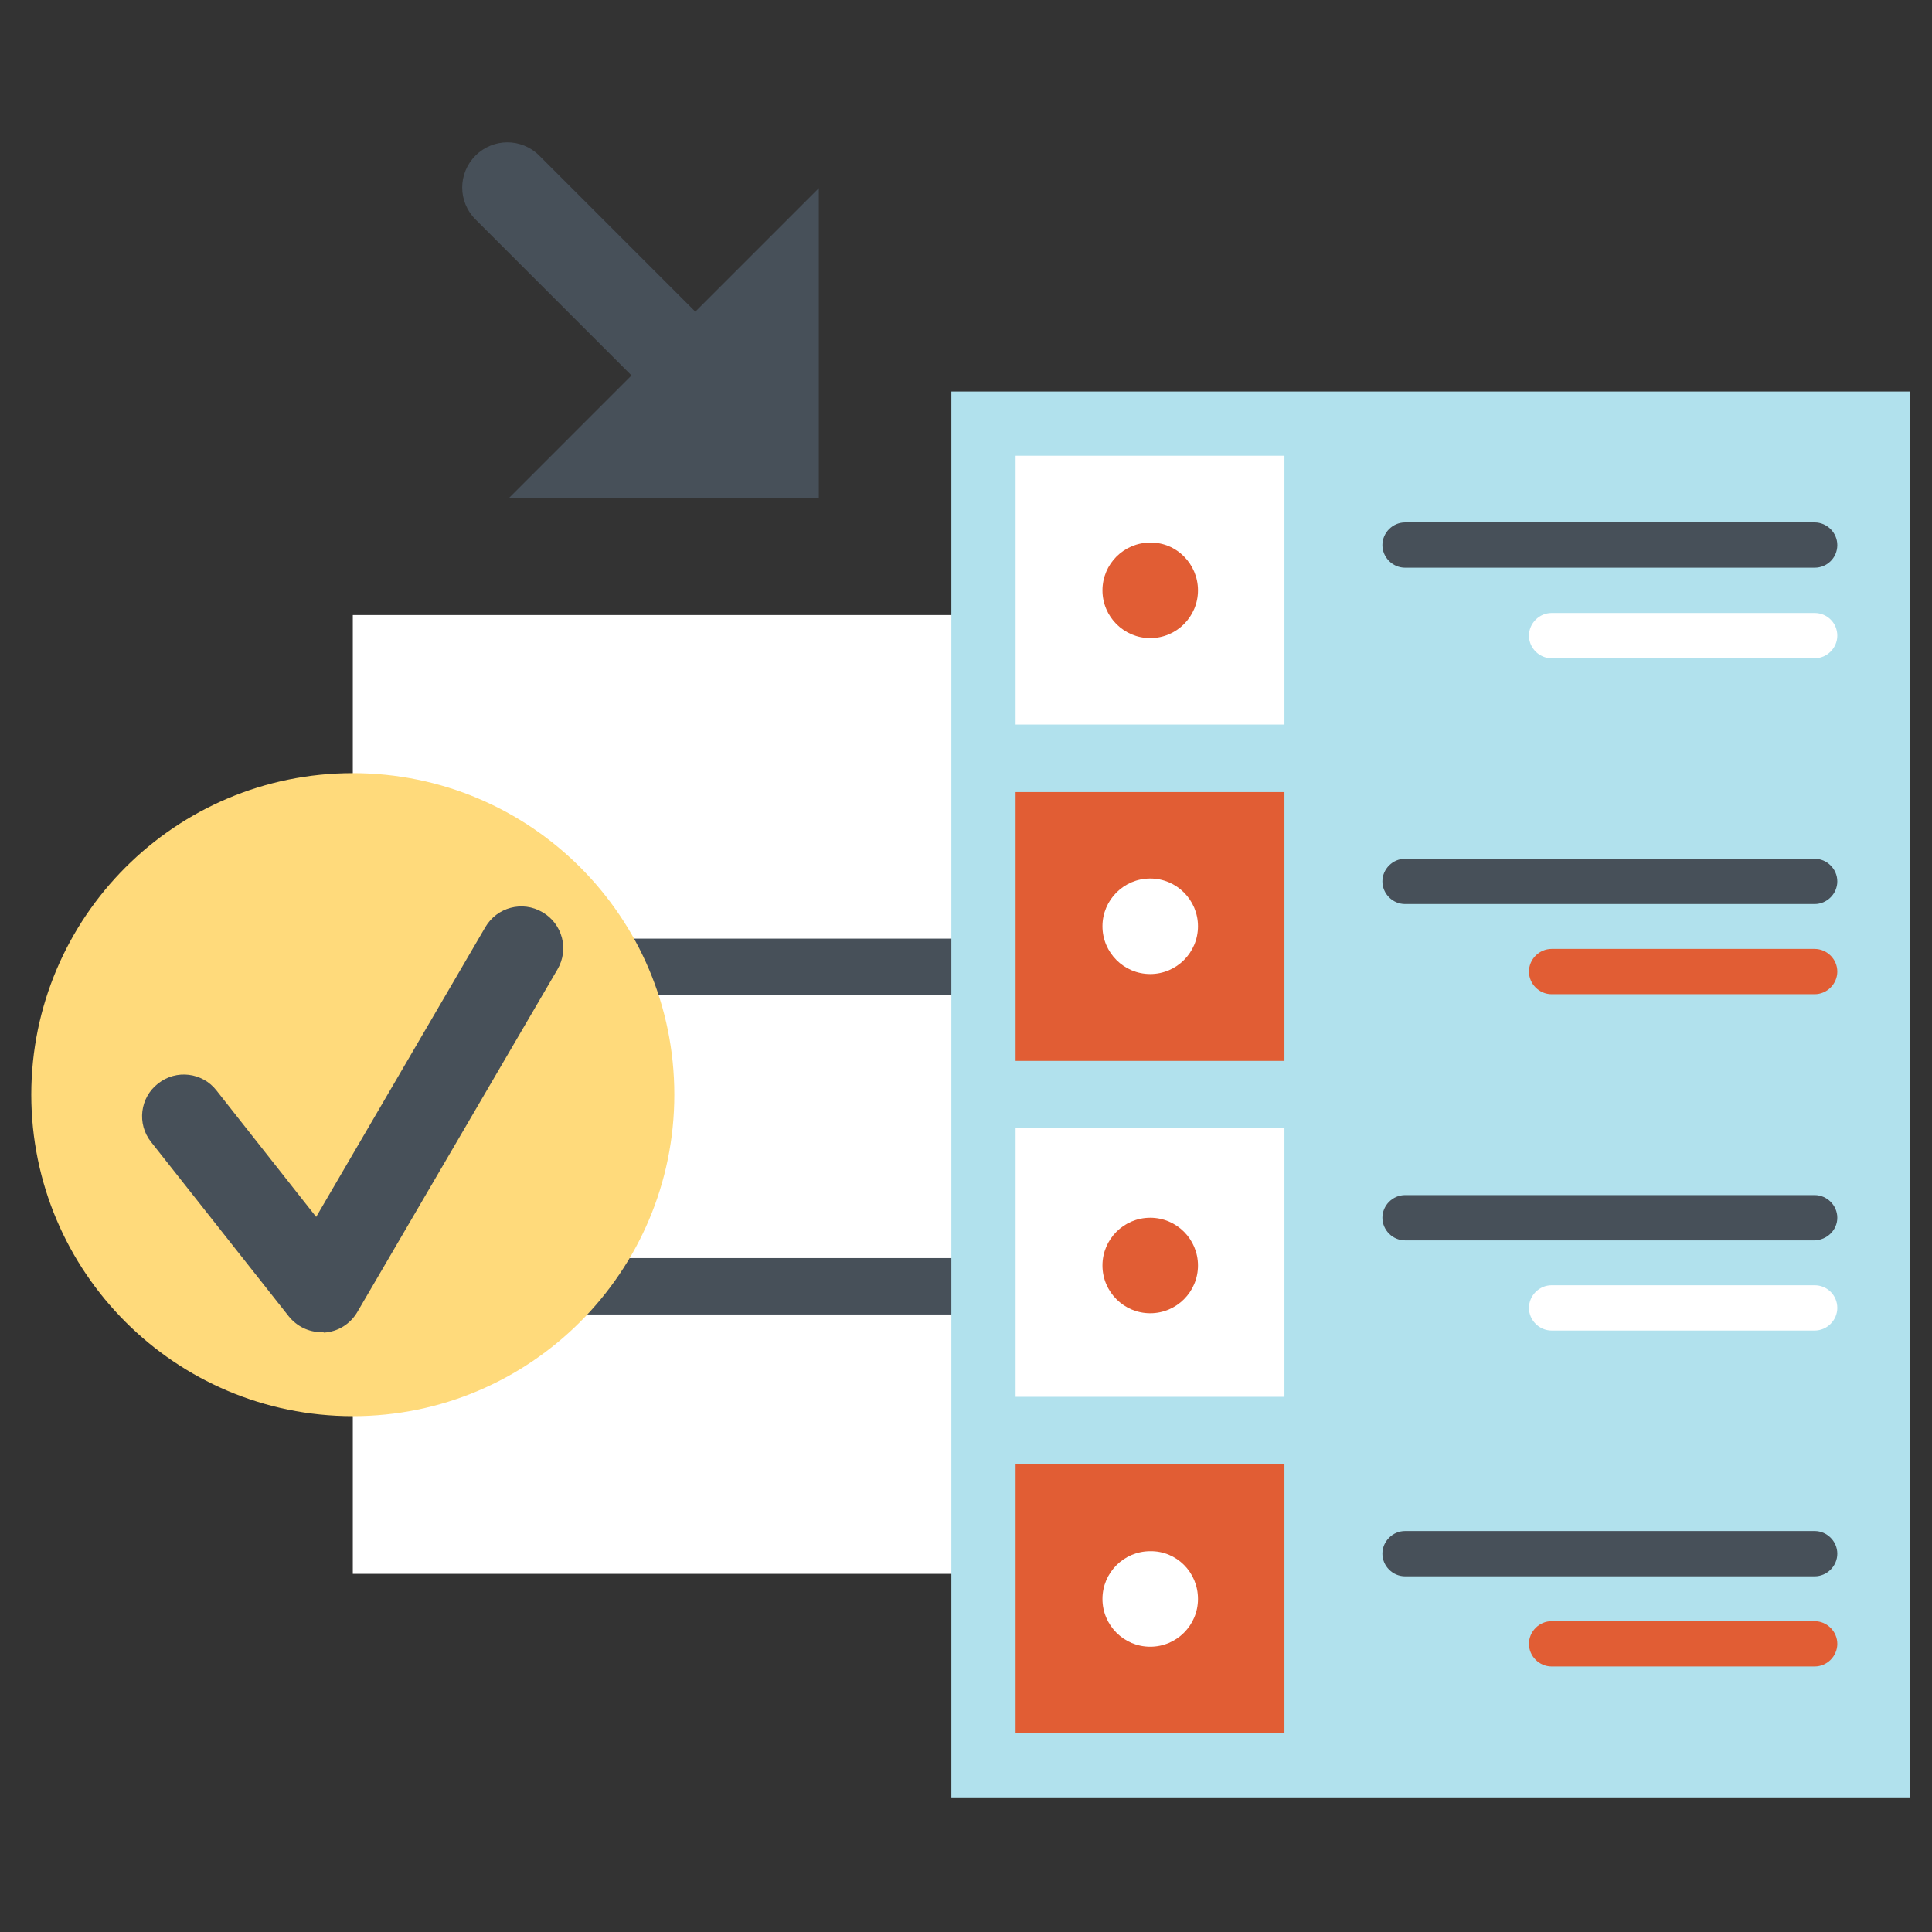 <?xml version="1.0" encoding="utf-8"?>
<!-- Generator: Adobe Illustrator 23.0.0, SVG Export Plug-In . SVG Version: 6.00 Build 0)  -->
<svg version="1.1" id="Layer_1" xmlns="http://www.w3.org/2000/svg" xmlns:xlink="http://www.w3.org/1999/xlink" x="0px" y="0px"
	 viewBox="0 0 469.3 469.3" style="enable-background:new 0 0 469.3 469.3;" xml:space="preserve">
<rect x="0" y="0" width="469.3" height="469.3" fill="#333333" stroke="none"/>
<style type="text/css">
	.st0{fill:#FFFFFF;}
	.st1{fill:#475059;}
	.st2{fill:#B1E1ED;}
	.st3{fill:#FFDA7B;}
	.st4{fill:#E15D34;}
</style>
<g>
	<rect x="85.7" y="149.4" class="st0" width="232.9" height="232.9"/>
	<g>
		<g>
			<rect x="85.7" y="305.6" class="st1" width="161.7" height="13.7"/>
		</g>
		<g>
			<rect x="85.7" y="228" class="st1" width="161.7" height="13.7"/>
		</g>
	</g>
	<rect x="231.1" y="95.1" class="st2" width="232.9" height="341.5"/>
	<path class="st3" d="M163.8,265.9c0,43.1-35,78.1-78.1,78.1S7.6,309,7.6,265.9c0-43.1,35-78.1,78.1-78.1S163.8,222.7,163.8,265.9z"
		/>
	<g>
		<path class="st1" d="M78.1,323.6c-3.1,0-6-1.4-8-3.9l-33.4-42.3c-3.5-4.4-2.7-10.8,1.7-14.2c4.4-3.5,10.8-2.7,14.2,1.7l24.2,30.7
			l41.1-70.4c2.8-4.8,9-6.5,13.9-3.6c4.8,2.8,6.5,9,3.6,13.9l-48.6,83.2c-1.7,2.9-4.7,4.8-8.1,5C78.6,323.6,78.3,323.6,78.1,323.6z"
			/>
	</g>
	<path class="st1" d="M168.9,75.7L131,37.8c-4.3-4.3-11.2-4.3-15.5,0c-4.3,4.3-4.3,11.2,0,15.5l37.9,37.9L123.6,121l75.3,0l0-75.3
		L168.9,75.7z"/>
	<rect x="246.7" y="110.7" class="st0" width="65.3" height="65.3"/>
	<rect x="246.7" y="192.4" class="st4" width="65.3" height="65.3"/>
	<rect x="246.7" y="274" class="st0" width="65.3" height="65.3"/>
	<rect x="246.7" y="355.7" class="st4" width="65.3" height="65.3"/>
	<g>
		<path class="st1" d="M446.3,132.4c0-3-2.5-5.5-5.5-5.5h-99.5c-3,0-5.5,2.5-5.5,5.5c0,3,2.5,5.5,5.5,5.5h99.5
			C443.8,137.9,446.3,135.5,446.3,132.4z"/>
		<path class="st0" d="M440.8,148.9h-63.9c-3,0-5.5,2.5-5.5,5.5c0,3,2.5,5.5,5.5,5.5h63.9c3,0,5.5-2.5,5.5-5.5
			C446.3,151.3,443.8,148.9,440.8,148.9z"/>
	</g>
	<g>
		<path class="st1" d="M446.3,214.1c0-3-2.5-5.5-5.5-5.5h-99.5c-3,0-5.5,2.5-5.5,5.5c0,3,2.5,5.5,5.5,5.5h99.5
			C443.8,219.6,446.3,217.1,446.3,214.1z"/>
		<path class="st4" d="M440.8,230.5h-63.9c-3,0-5.5,2.5-5.5,5.5c0,3,2.5,5.5,5.5,5.5h63.9c3,0,5.5-2.5,5.5-5.5
			C446.3,233,443.8,230.5,440.8,230.5z"/>
	</g>
	<g>
		<path class="st1" d="M446.3,295.8c0-3-2.5-5.5-5.5-5.5h-99.5c-3,0-5.5,2.5-5.5,5.5c0,3,2.5,5.5,5.5,5.5h99.5
			C443.8,301.2,446.3,298.8,446.3,295.8z"/>
		<path class="st0" d="M440.8,312.2h-63.9c-3,0-5.5,2.5-5.5,5.5c0,3,2.5,5.5,5.5,5.5h63.9c3,0,5.5-2.5,5.5-5.5
			C446.3,314.6,443.8,312.2,440.8,312.2z"/>
	</g>
	<g>
		<path class="st1" d="M446.3,377.4c0-3-2.5-5.5-5.5-5.5h-99.5c-3,0-5.5,2.5-5.5,5.5c0,3,2.5,5.5,5.5,5.5h99.5
			C443.8,382.9,446.3,380.4,446.3,377.4z"/>
		<path class="st4" d="M440.8,393.8h-63.9c-3,0-5.5,2.5-5.5,5.5c0,3,2.5,5.5,5.5,5.5h63.9c3,0,5.5-2.5,5.5-5.5
			C446.3,396.3,443.8,393.8,440.8,393.8z"/>
	</g>
	<path class="st4" d="M291,143.4c0,6.4-5.2,11.6-11.6,11.6c-6.4,0-11.6-5.2-11.6-11.6c0-6.4,5.2-11.6,11.6-11.6
		C285.8,131.7,291,137,291,143.4z"/>
	<path class="st0" d="M291,225c0,6.4-5.2,11.6-11.6,11.6c-6.4,0-11.6-5.2-11.6-11.6c0-6.4,5.2-11.6,11.6-11.6
		C285.8,213.4,291,218.6,291,225z"/>
	<path class="st4" d="M291,307.4c0,6.4-5.2,11.6-11.6,11.6c-6.4,0-11.6-5.2-11.6-11.6c0-6.4,5.2-11.6,11.6-11.6
		C285.8,295.8,291,301,291,307.4z"/>
	<path class="st0" d="M291,388.4c0,6.4-5.2,11.6-11.6,11.6c-6.4,0-11.6-5.2-11.6-11.6c0-6.4,5.2-11.6,11.6-11.6
		C285.8,376.7,291,381.9,291,388.4z"/>
</g>
</svg>
